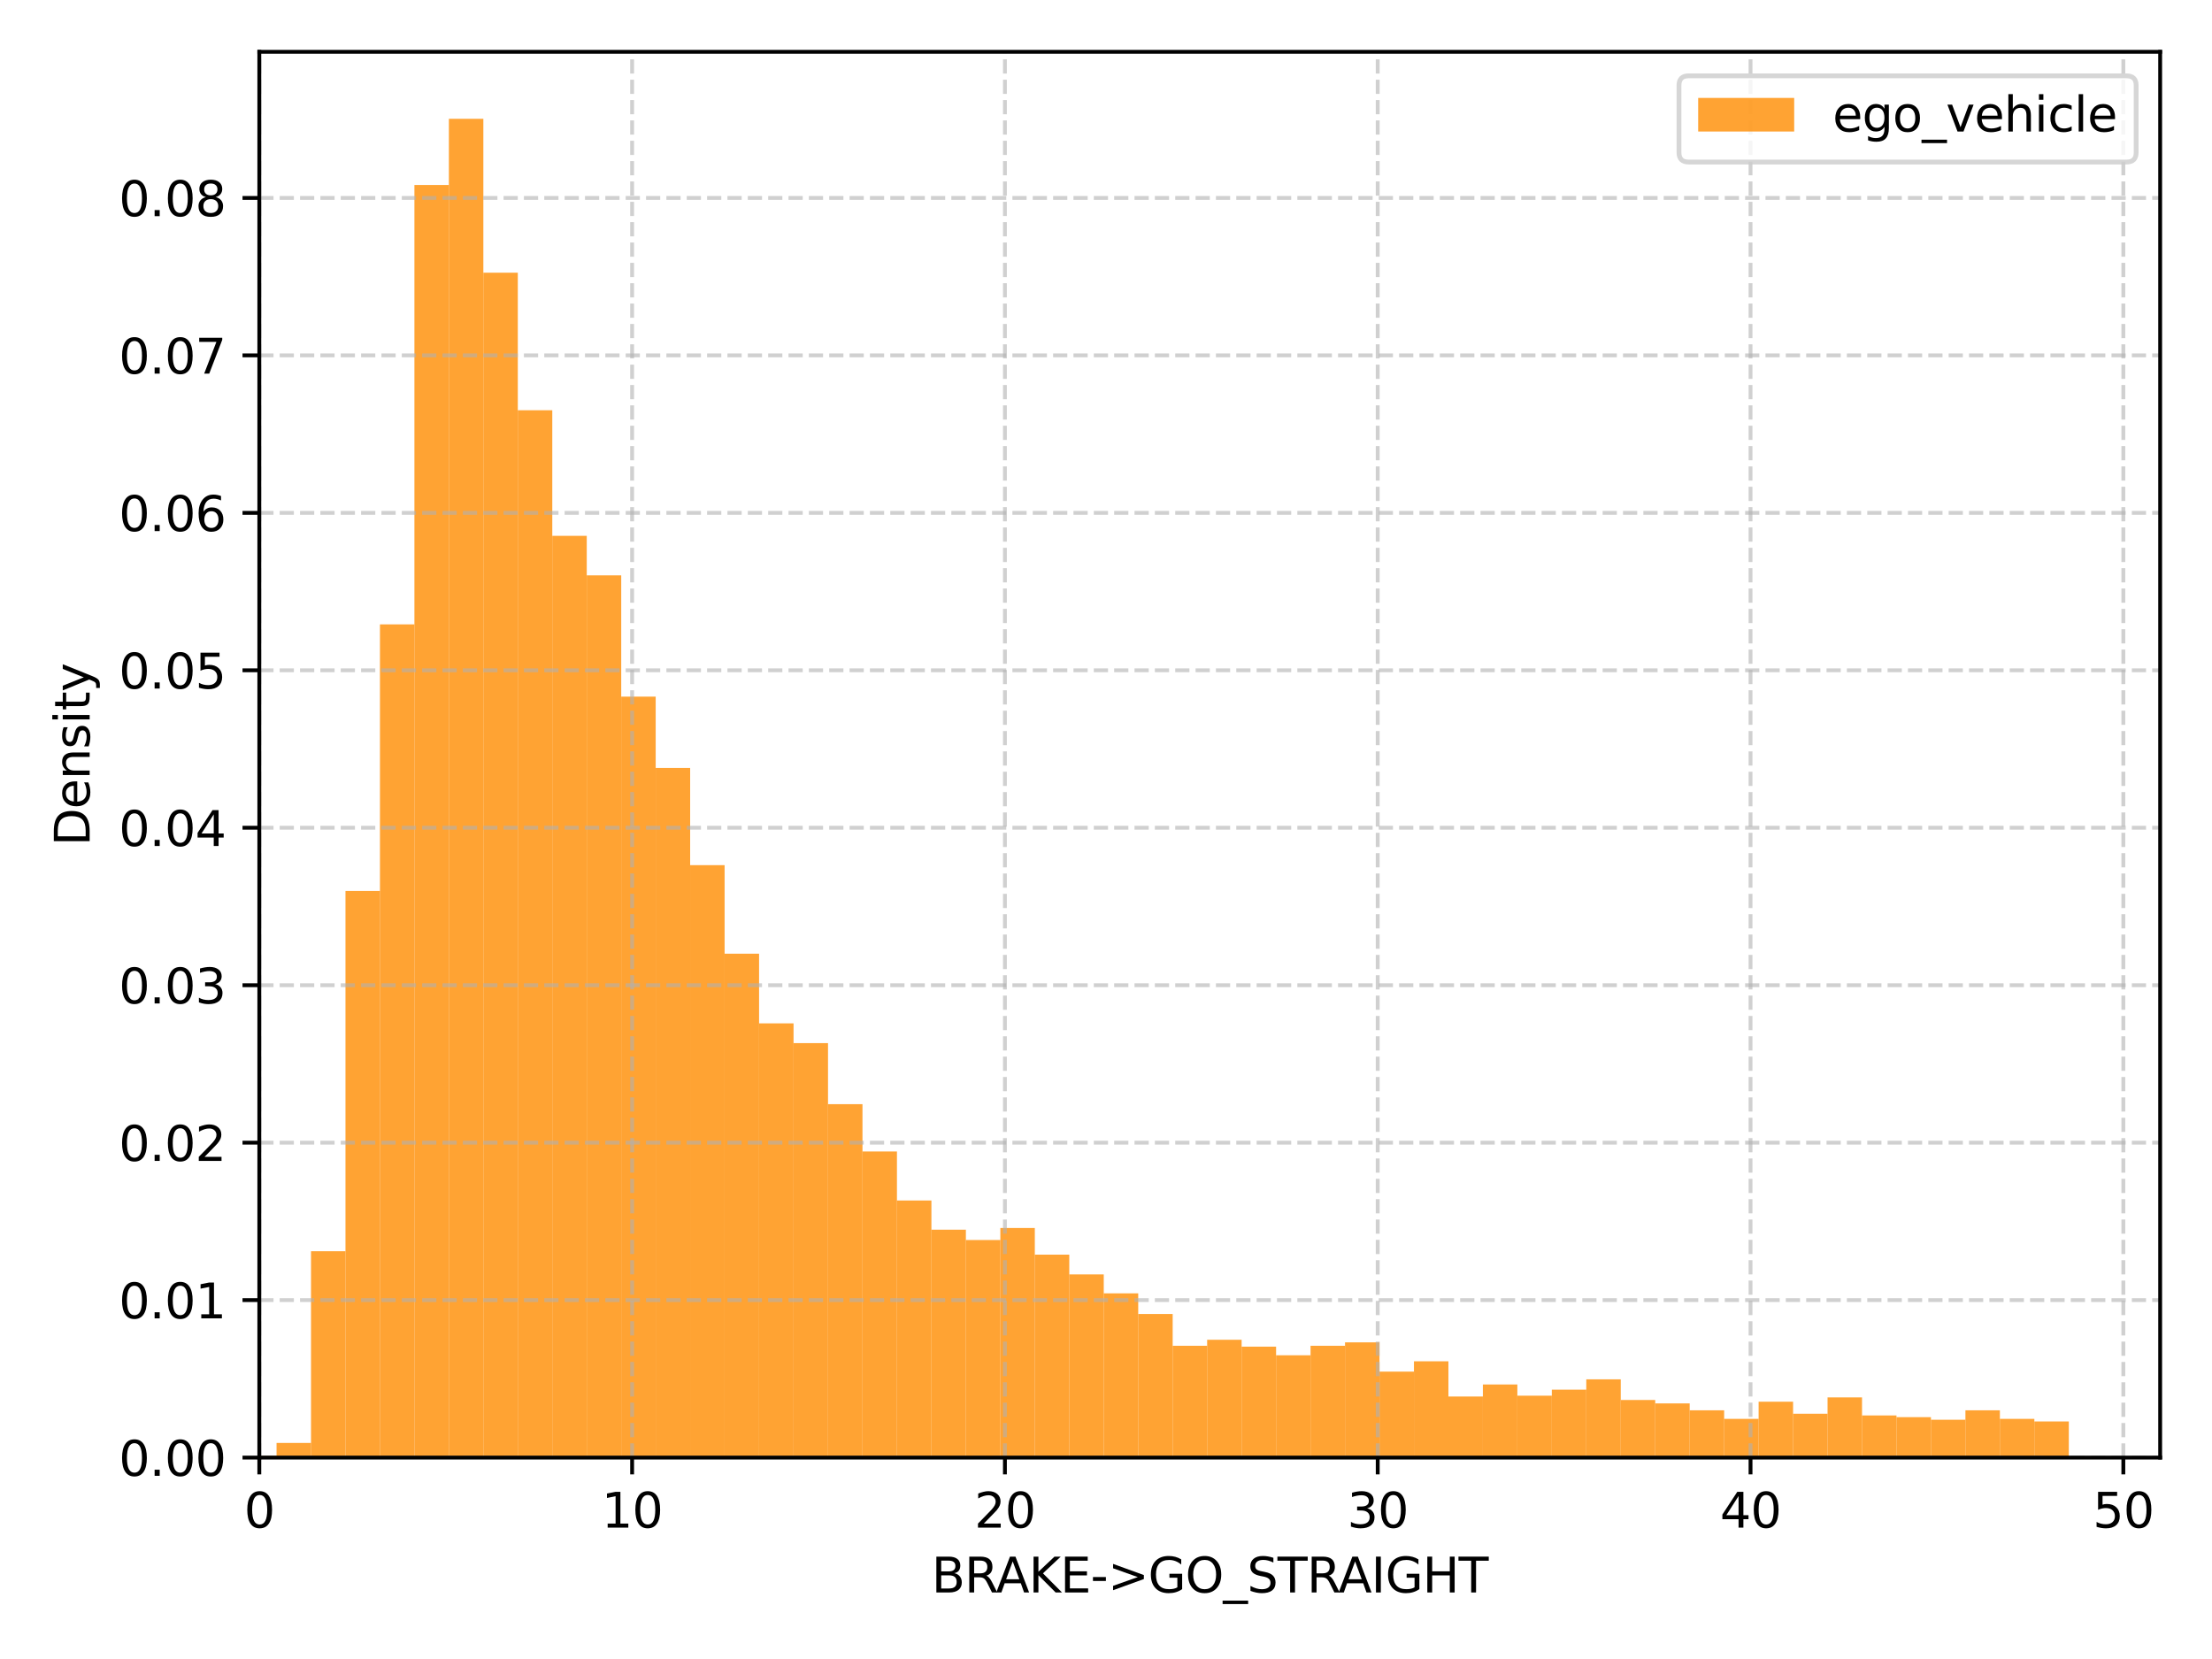 <?xml version="1.0" encoding="utf-8" standalone="no"?>
<!DOCTYPE svg PUBLIC "-//W3C//DTD SVG 1.1//EN"
  "http://www.w3.org/Graphics/SVG/1.1/DTD/svg11.dtd">
<svg xmlns:xlink="http://www.w3.org/1999/xlink" width="460.8pt" height="345.6pt" viewBox="0 0 460.8 345.6" xmlns="http://www.w3.org/2000/svg" version="1.1">
 <defs>
  <style type="text/css">*{stroke-linejoin: round; stroke-linecap: butt}</style>
 </defs>
 <g id="figure_1">
  <g id="patch_1">
   <path d="M 0 345.6 
L 460.8 345.6 
L 460.8 0 
L 0 0 
z
" style="fill: #ffffff"/>
  </g>
  <g id="axes_1">
   <g id="patch_2">
    <path d="M 54.02 303.64 
L 450 303.64 
L 450 10.8 
L 54.02 10.8 
z
" style="fill: #ffffff"/>
   </g>
   <g id="patch_3">
    <path d="M 50.43 303.64 
L 57.61 303.64 
L 57.61 303.282 
L 50.43 303.282 
z
" clip-path="url(#p8c323bc62d)" style="fill: #ff8c00; opacity: 0.8"/>
   </g>
   <g id="patch_4">
    <path d="M 57.61 303.64 
L 64.79 303.64 
L 64.79 300.595 
L 57.61 300.595 
z
" clip-path="url(#p8c323bc62d)" style="fill: #ff8c00; opacity: 0.8"/>
   </g>
   <g id="patch_5">
    <path d="M 64.79 303.64 
L 71.97 303.64 
L 71.97 260.65 
L 64.79 260.65 
z
" clip-path="url(#p8c323bc62d)" style="fill: #ff8c00; opacity: 0.8"/>
   </g>
   <g id="patch_6">
    <path d="M 71.97 303.64 
L 79.15 303.64 
L 79.15 185.598 
L 71.97 185.598 
z
" clip-path="url(#p8c323bc62d)" style="fill: #ff8c00; opacity: 0.8"/>
   </g>
   <g id="patch_7">
    <path d="M 79.15 303.64 
L 86.33 303.64 
L 86.33 130.069 
L 79.15 130.069 
z
" clip-path="url(#p8c323bc62d)" style="fill: #ff8c00; opacity: 0.8"/>
   </g>
   <g id="patch_8">
    <path d="M 86.33 303.64 
L 93.51 303.64 
L 93.51 38.537 
L 86.33 38.537 
z
" clip-path="url(#p8c323bc62d)" style="fill: #ff8c00; opacity: 0.8"/>
   </g>
   <g id="patch_9">
    <path d="M 93.51 303.64 
L 100.69 303.64 
L 100.69 24.745 
L 93.51 24.745 
z
" clip-path="url(#p8c323bc62d)" style="fill: #ff8c00; opacity: 0.8"/>
   </g>
   <g id="patch_10">
    <path d="M 100.69 303.64 
L 107.87 303.64 
L 107.87 56.808 
L 100.69 56.808 
z
" clip-path="url(#p8c323bc62d)" style="fill: #ff8c00; opacity: 0.8"/>
   </g>
   <g id="patch_11">
    <path d="M 107.87 303.64 
L 115.05 303.64 
L 115.05 85.468 
L 107.87 85.468 
z
" clip-path="url(#p8c323bc62d)" style="fill: #ff8c00; opacity: 0.8"/>
   </g>
   <g id="patch_12">
    <path d="M 115.05 303.64 
L 122.231 303.64 
L 122.231 111.62 
L 115.05 111.62 
z
" clip-path="url(#p8c323bc62d)" style="fill: #ff8c00; opacity: 0.8"/>
   </g>
   <g id="patch_13">
    <path d="M 122.231 303.64 
L 129.411 303.64 
L 129.411 119.859 
L 122.231 119.859 
z
" clip-path="url(#p8c323bc62d)" style="fill: #ff8c00; opacity: 0.8"/>
   </g>
   <g id="patch_14">
    <path d="M 129.411 303.64 
L 136.591 303.64 
L 136.591 145.116 
L 129.411 145.116 
z
" clip-path="url(#p8c323bc62d)" style="fill: #ff8c00; opacity: 0.8"/>
   </g>
   <g id="patch_15">
    <path d="M 136.591 303.64 
L 143.771 303.64 
L 143.771 159.983 
L 136.591 159.983 
z
" clip-path="url(#p8c323bc62d)" style="fill: #ff8c00; opacity: 0.8"/>
   </g>
   <g id="patch_16">
    <path d="M 143.771 303.64 
L 150.951 303.64 
L 150.951 180.224 
L 143.771 180.224 
z
" clip-path="url(#p8c323bc62d)" style="fill: #ff8c00; opacity: 0.8"/>
   </g>
   <g id="patch_17">
    <path d="M 150.951 303.64 
L 158.131 303.64 
L 158.131 198.674 
L 150.951 198.674 
z
" clip-path="url(#p8c323bc62d)" style="fill: #ff8c00; opacity: 0.8"/>
   </g>
   <g id="patch_18">
    <path d="M 158.131 303.64 
L 165.311 303.64 
L 165.311 213.183 
L 158.131 213.183 
z
" clip-path="url(#p8c323bc62d)" style="fill: #ff8c00; opacity: 0.8"/>
   </g>
   <g id="patch_19">
    <path d="M 165.311 303.64 
L 172.491 303.64 
L 172.491 217.302 
L 165.311 217.302 
z
" clip-path="url(#p8c323bc62d)" style="fill: #ff8c00; opacity: 0.8"/>
   </g>
   <g id="patch_20">
    <path d="M 172.491 303.64 
L 179.671 303.64 
L 179.671 230.02 
L 172.491 230.02 
z
" clip-path="url(#p8c323bc62d)" style="fill: #ff8c00; opacity: 0.8"/>
   </g>
   <g id="patch_21">
    <path d="M 179.671 303.64 
L 186.851 303.64 
L 186.851 239.872 
L 179.671 239.872 
z
" clip-path="url(#p8c323bc62d)" style="fill: #ff8c00; opacity: 0.8"/>
   </g>
   <g id="patch_22">
    <path d="M 186.851 303.64 
L 194.031 303.64 
L 194.031 250.082 
L 186.851 250.082 
z
" clip-path="url(#p8c323bc62d)" style="fill: #ff8c00; opacity: 0.8"/>
   </g>
   <g id="patch_23">
    <path d="M 194.031 303.64 
L 201.211 303.64 
L 201.211 256.172 
L 194.031 256.172 
z
" clip-path="url(#p8c323bc62d)" style="fill: #ff8c00; opacity: 0.8"/>
   </g>
   <g id="patch_24">
    <path d="M 201.211 303.64 
L 208.391 303.64 
L 208.391 258.322 
L 201.211 258.322 
z
" clip-path="url(#p8c323bc62d)" style="fill: #ff8c00; opacity: 0.8"/>
   </g>
   <g id="patch_25">
    <path d="M 208.391 303.64 
L 215.571 303.64 
L 215.571 255.814 
L 208.391 255.814 
z
" clip-path="url(#p8c323bc62d)" style="fill: #ff8c00; opacity: 0.8"/>
   </g>
   <g id="patch_26">
    <path d="M 215.571 303.64 
L 222.751 303.64 
L 222.751 261.367 
L 215.571 261.367 
z
" clip-path="url(#p8c323bc62d)" style="fill: #ff8c00; opacity: 0.8"/>
   </g>
   <g id="patch_27">
    <path d="M 222.751 303.64 
L 229.931 303.64 
L 229.931 265.487 
L 222.751 265.487 
z
" clip-path="url(#p8c323bc62d)" style="fill: #ff8c00; opacity: 0.8"/>
   </g>
   <g id="patch_28">
    <path d="M 229.931 303.64 
L 237.111 303.64 
L 237.111 269.427 
L 229.931 269.427 
z
" clip-path="url(#p8c323bc62d)" style="fill: #ff8c00; opacity: 0.8"/>
   </g>
   <g id="patch_29">
    <path d="M 237.111 303.64 
L 244.291 303.64 
L 244.291 273.726 
L 237.111 273.726 
z
" clip-path="url(#p8c323bc62d)" style="fill: #ff8c00; opacity: 0.8"/>
   </g>
   <g id="patch_30">
    <path d="M 244.291 303.64 
L 251.471 303.64 
L 251.471 280.354 
L 244.291 280.354 
z
" clip-path="url(#p8c323bc62d)" style="fill: #ff8c00; opacity: 0.8"/>
   </g>
   <g id="patch_31">
    <path d="M 251.471 303.64 
L 258.652 303.64 
L 258.652 279.1 
L 251.471 279.1 
z
" clip-path="url(#p8c323bc62d)" style="fill: #ff8c00; opacity: 0.8"/>
   </g>
   <g id="patch_32">
    <path d="M 258.652 303.64 
L 265.832 303.64 
L 265.832 280.533 
L 258.652 280.533 
z
" clip-path="url(#p8c323bc62d)" style="fill: #ff8c00; opacity: 0.8"/>
   </g>
   <g id="patch_33">
    <path d="M 265.832 303.64 
L 273.012 303.64 
L 273.012 282.324 
L 265.832 282.324 
z
" clip-path="url(#p8c323bc62d)" style="fill: #ff8c00; opacity: 0.8"/>
   </g>
   <g id="patch_34">
    <path d="M 273.012 303.64 
L 280.192 303.64 
L 280.192 280.354 
L 273.012 280.354 
z
" clip-path="url(#p8c323bc62d)" style="fill: #ff8c00; opacity: 0.8"/>
   </g>
   <g id="patch_35">
    <path d="M 280.192 303.64 
L 287.372 303.64 
L 287.372 279.637 
L 280.192 279.637 
z
" clip-path="url(#p8c323bc62d)" style="fill: #ff8c00; opacity: 0.8"/>
   </g>
   <g id="patch_36">
    <path d="M 287.372 303.64 
L 294.552 303.64 
L 294.552 285.728 
L 287.372 285.728 
z
" clip-path="url(#p8c323bc62d)" style="fill: #ff8c00; opacity: 0.8"/>
   </g>
   <g id="patch_37">
    <path d="M 294.552 303.64 
L 301.732 303.64 
L 301.732 283.578 
L 294.552 283.578 
z
" clip-path="url(#p8c323bc62d)" style="fill: #ff8c00; opacity: 0.8"/>
   </g>
   <g id="patch_38">
    <path d="M 301.732 303.64 
L 308.912 303.64 
L 308.912 290.922 
L 301.732 290.922 
z
" clip-path="url(#p8c323bc62d)" style="fill: #ff8c00; opacity: 0.8"/>
   </g>
   <g id="patch_39">
    <path d="M 308.912 303.64 
L 316.092 303.64 
L 316.092 288.415 
L 308.912 288.415 
z
" clip-path="url(#p8c323bc62d)" style="fill: #ff8c00; opacity: 0.8"/>
   </g>
   <g id="patch_40">
    <path d="M 316.092 303.64 
L 323.272 303.64 
L 323.272 290.743 
L 316.092 290.743 
z
" clip-path="url(#p8c323bc62d)" style="fill: #ff8c00; opacity: 0.8"/>
   </g>
   <g id="patch_41">
    <path d="M 323.272 303.64 
L 330.452 303.64 
L 330.452 289.489 
L 323.272 289.489 
z
" clip-path="url(#p8c323bc62d)" style="fill: #ff8c00; opacity: 0.8"/>
   </g>
   <g id="patch_42">
    <path d="M 330.452 303.64 
L 337.632 303.64 
L 337.632 287.34 
L 330.452 287.34 
z
" clip-path="url(#p8c323bc62d)" style="fill: #ff8c00; opacity: 0.8"/>
   </g>
   <g id="patch_43">
    <path d="M 337.632 303.64 
L 344.812 303.64 
L 344.812 291.639 
L 337.632 291.639 
z
" clip-path="url(#p8c323bc62d)" style="fill: #ff8c00; opacity: 0.8"/>
   </g>
   <g id="patch_44">
    <path d="M 344.812 303.64 
L 351.992 303.64 
L 351.992 292.355 
L 344.812 292.355 
z
" clip-path="url(#p8c323bc62d)" style="fill: #ff8c00; opacity: 0.8"/>
   </g>
   <g id="patch_45">
    <path d="M 351.992 303.64 
L 359.172 303.64 
L 359.172 293.788 
L 351.992 293.788 
z
" clip-path="url(#p8c323bc62d)" style="fill: #ff8c00; opacity: 0.8"/>
   </g>
   <g id="patch_46">
    <path d="M 359.172 303.64 
L 366.352 303.64 
L 366.352 295.579 
L 359.172 295.579 
z
" clip-path="url(#p8c323bc62d)" style="fill: #ff8c00; opacity: 0.8"/>
   </g>
   <g id="patch_47">
    <path d="M 366.352 303.64 
L 373.532 303.64 
L 373.532 291.997 
L 366.352 291.997 
z
" clip-path="url(#p8c323bc62d)" style="fill: #ff8c00; opacity: 0.8"/>
   </g>
   <g id="patch_48">
    <path d="M 373.532 303.64 
L 380.712 303.64 
L 380.712 294.505 
L 373.532 294.505 
z
" clip-path="url(#p8c323bc62d)" style="fill: #ff8c00; opacity: 0.8"/>
   </g>
   <g id="patch_49">
    <path d="M 380.712 303.64 
L 387.893 303.64 
L 387.893 291.101 
L 380.712 291.101 
z
" clip-path="url(#p8c323bc62d)" style="fill: #ff8c00; opacity: 0.8"/>
   </g>
   <g id="patch_50">
    <path d="M 387.893 303.64 
L 395.073 303.64 
L 395.073 294.863 
L 387.893 294.863 
z
" clip-path="url(#p8c323bc62d)" style="fill: #ff8c00; opacity: 0.8"/>
   </g>
   <g id="patch_51">
    <path d="M 395.073 303.64 
L 402.253 303.64 
L 402.253 295.221 
L 395.073 295.221 
z
" clip-path="url(#p8c323bc62d)" style="fill: #ff8c00; opacity: 0.8"/>
   </g>
   <g id="patch_52">
    <path d="M 402.253 303.64 
L 409.433 303.64 
L 409.433 295.759 
L 402.253 295.759 
z
" clip-path="url(#p8c323bc62d)" style="fill: #ff8c00; opacity: 0.8"/>
   </g>
   <g id="patch_53">
    <path d="M 409.433 303.64 
L 416.613 303.64 
L 416.613 293.788 
L 409.433 293.788 
z
" clip-path="url(#p8c323bc62d)" style="fill: #ff8c00; opacity: 0.8"/>
   </g>
   <g id="patch_54">
    <path d="M 416.613 303.64 
L 423.793 303.64 
L 423.793 295.579 
L 416.613 295.579 
z
" clip-path="url(#p8c323bc62d)" style="fill: #ff8c00; opacity: 0.8"/>
   </g>
   <g id="patch_55">
    <path d="M 423.793 303.64 
L 430.973 303.64 
L 430.973 296.117 
L 423.793 296.117 
z
" clip-path="url(#p8c323bc62d)" style="fill: #ff8c00; opacity: 0.8"/>
   </g>
   <g id="matplotlib.axis_1">
    <g id="xtick_1">
     <g id="line2d_1">
      <path d="M 54.02 303.64 
L 54.02 10.8 
" clip-path="url(#p8c323bc62d)" style="fill: none; stroke-dasharray: 2.96,1.28; stroke-dashoffset: 0; stroke: #b0b0b0; stroke-opacity: 0.6; stroke-width: 0.8"/>
     </g>
     <g id="line2d_2">
      <defs>
       <path id="m77c067eadb" d="M 0 0 
L 0 3.5 
" style="stroke: #000000; stroke-width: 0.8"/>
      </defs>
      <g>
       <use xlink:href="#m77c067eadb" x="54.02" y="303.64" style="stroke: #000000; stroke-width: 0.8"/>
      </g>
     </g>
     <g id="text_1">
      <!-- 0 -->
      <g transform="translate(50.839 318.238) scale(0.1 -0.1)">
       <defs>
        <path id="DejaVuSans-30" d="M 2034 4250 
Q 1547 4250 1301 3770 
Q 1056 3291 1056 2328 
Q 1056 1369 1301 889 
Q 1547 409 2034 409 
Q 2525 409 2770 889 
Q 3016 1369 3016 2328 
Q 3016 3291 2770 3770 
Q 2525 4250 2034 4250 
z
M 2034 4750 
Q 2819 4750 3233 4129 
Q 3647 3509 3647 2328 
Q 3647 1150 3233 529 
Q 2819 -91 2034 -91 
Q 1250 -91 836 529 
Q 422 1150 422 2328 
Q 422 3509 836 4129 
Q 1250 4750 2034 4750 
z
" transform="scale(0.016)"/>
       </defs>
       <use xlink:href="#DejaVuSans-30"/>
      </g>
     </g>
    </g>
    <g id="xtick_2">
     <g id="line2d_3">
      <path d="M 131.682 303.64 
L 131.682 10.8 
" clip-path="url(#p8c323bc62d)" style="fill: none; stroke-dasharray: 2.96,1.28; stroke-dashoffset: 0; stroke: #b0b0b0; stroke-opacity: 0.6; stroke-width: 0.8"/>
     </g>
     <g id="line2d_4">
      <g>
       <use xlink:href="#m77c067eadb" x="131.682" y="303.64" style="stroke: #000000; stroke-width: 0.8"/>
      </g>
     </g>
     <g id="text_2">
      <!-- 10 -->
      <g transform="translate(125.319 318.238) scale(0.1 -0.1)">
       <defs>
        <path id="DejaVuSans-31" d="M 794 531 
L 1825 531 
L 1825 4091 
L 703 3866 
L 703 4441 
L 1819 4666 
L 2450 4666 
L 2450 531 
L 3481 531 
L 3481 0 
L 794 0 
L 794 531 
z
" transform="scale(0.016)"/>
       </defs>
       <use xlink:href="#DejaVuSans-31"/>
       <use xlink:href="#DejaVuSans-30" x="63.623"/>
      </g>
     </g>
    </g>
    <g id="xtick_3">
     <g id="line2d_5">
      <path d="M 209.344 303.64 
L 209.344 10.8 
" clip-path="url(#p8c323bc62d)" style="fill: none; stroke-dasharray: 2.96,1.28; stroke-dashoffset: 0; stroke: #b0b0b0; stroke-opacity: 0.6; stroke-width: 0.8"/>
     </g>
     <g id="line2d_6">
      <g>
       <use xlink:href="#m77c067eadb" x="209.344" y="303.64" style="stroke: #000000; stroke-width: 0.8"/>
      </g>
     </g>
     <g id="text_3">
      <!-- 20 -->
      <g transform="translate(202.981 318.238) scale(0.1 -0.1)">
       <defs>
        <path id="DejaVuSans-32" d="M 1228 531 
L 3431 531 
L 3431 0 
L 469 0 
L 469 531 
Q 828 903 1448 1529 
Q 2069 2156 2228 2338 
Q 2531 2678 2651 2914 
Q 2772 3150 2772 3378 
Q 2772 3750 2511 3984 
Q 2250 4219 1831 4219 
Q 1534 4219 1204 4116 
Q 875 4013 500 3803 
L 500 4441 
Q 881 4594 1212 4672 
Q 1544 4750 1819 4750 
Q 2544 4750 2975 4387 
Q 3406 4025 3406 3419 
Q 3406 3131 3298 2873 
Q 3191 2616 2906 2266 
Q 2828 2175 2409 1742 
Q 1991 1309 1228 531 
z
" transform="scale(0.016)"/>
       </defs>
       <use xlink:href="#DejaVuSans-32"/>
       <use xlink:href="#DejaVuSans-30" x="63.623"/>
      </g>
     </g>
    </g>
    <g id="xtick_4">
     <g id="line2d_7">
      <path d="M 287.005 303.64 
L 287.005 10.8 
" clip-path="url(#p8c323bc62d)" style="fill: none; stroke-dasharray: 2.96,1.28; stroke-dashoffset: 0; stroke: #b0b0b0; stroke-opacity: 0.6; stroke-width: 0.8"/>
     </g>
     <g id="line2d_8">
      <g>
       <use xlink:href="#m77c067eadb" x="287.005" y="303.64" style="stroke: #000000; stroke-width: 0.8"/>
      </g>
     </g>
     <g id="text_4">
      <!-- 30 -->
      <g transform="translate(280.643 318.238) scale(0.1 -0.1)">
       <defs>
        <path id="DejaVuSans-33" d="M 2597 2516 
Q 3050 2419 3304 2112 
Q 3559 1806 3559 1356 
Q 3559 666 3084 287 
Q 2609 -91 1734 -91 
Q 1441 -91 1130 -33 
Q 819 25 488 141 
L 488 750 
Q 750 597 1062 519 
Q 1375 441 1716 441 
Q 2309 441 2620 675 
Q 2931 909 2931 1356 
Q 2931 1769 2642 2001 
Q 2353 2234 1838 2234 
L 1294 2234 
L 1294 2753 
L 1863 2753 
Q 2328 2753 2575 2939 
Q 2822 3125 2822 3475 
Q 2822 3834 2567 4026 
Q 2313 4219 1838 4219 
Q 1578 4219 1281 4162 
Q 984 4106 628 3988 
L 628 4550 
Q 988 4650 1302 4700 
Q 1616 4750 1894 4750 
Q 2613 4750 3031 4423 
Q 3450 4097 3450 3541 
Q 3450 3153 3228 2886 
Q 3006 2619 2597 2516 
z
" transform="scale(0.016)"/>
       </defs>
       <use xlink:href="#DejaVuSans-33"/>
       <use xlink:href="#DejaVuSans-30" x="63.623"/>
      </g>
     </g>
    </g>
    <g id="xtick_5">
     <g id="line2d_9">
      <path d="M 364.667 303.64 
L 364.667 10.8 
" clip-path="url(#p8c323bc62d)" style="fill: none; stroke-dasharray: 2.96,1.28; stroke-dashoffset: 0; stroke: #b0b0b0; stroke-opacity: 0.6; stroke-width: 0.8"/>
     </g>
     <g id="line2d_10">
      <g>
       <use xlink:href="#m77c067eadb" x="364.667" y="303.64" style="stroke: #000000; stroke-width: 0.8"/>
      </g>
     </g>
     <g id="text_5">
      <!-- 40 -->
      <g transform="translate(358.305 318.238) scale(0.1 -0.1)">
       <defs>
        <path id="DejaVuSans-34" d="M 2419 4116 
L 825 1625 
L 2419 1625 
L 2419 4116 
z
M 2253 4666 
L 3047 4666 
L 3047 1625 
L 3713 1625 
L 3713 1100 
L 3047 1100 
L 3047 0 
L 2419 0 
L 2419 1100 
L 313 1100 
L 313 1709 
L 2253 4666 
z
" transform="scale(0.016)"/>
       </defs>
       <use xlink:href="#DejaVuSans-34"/>
       <use xlink:href="#DejaVuSans-30" x="63.623"/>
      </g>
     </g>
    </g>
    <g id="xtick_6">
     <g id="line2d_11">
      <path d="M 442.329 303.64 
L 442.329 10.8 
" clip-path="url(#p8c323bc62d)" style="fill: none; stroke-dasharray: 2.96,1.28; stroke-dashoffset: 0; stroke: #b0b0b0; stroke-opacity: 0.6; stroke-width: 0.8"/>
     </g>
     <g id="line2d_12">
      <g>
       <use xlink:href="#m77c067eadb" x="442.329" y="303.64" style="stroke: #000000; stroke-width: 0.8"/>
      </g>
     </g>
     <g id="text_6">
      <!-- 50 -->
      <g transform="translate(435.967 318.238) scale(0.1 -0.1)">
       <defs>
        <path id="DejaVuSans-35" d="M 691 4666 
L 3169 4666 
L 3169 4134 
L 1269 4134 
L 1269 2991 
Q 1406 3038 1543 3061 
Q 1681 3084 1819 3084 
Q 2600 3084 3056 2656 
Q 3513 2228 3513 1497 
Q 3513 744 3044 326 
Q 2575 -91 1722 -91 
Q 1428 -91 1123 -41 
Q 819 9 494 109 
L 494 744 
Q 775 591 1075 516 
Q 1375 441 1709 441 
Q 2250 441 2565 725 
Q 2881 1009 2881 1497 
Q 2881 1984 2565 2268 
Q 2250 2553 1709 2553 
Q 1456 2553 1204 2497 
Q 953 2441 691 2322 
L 691 4666 
z
" transform="scale(0.016)"/>
       </defs>
       <use xlink:href="#DejaVuSans-35"/>
       <use xlink:href="#DejaVuSans-30" x="63.623"/>
      </g>
     </g>
    </g>
    <g id="text_7">
     <!-- BRAKE-&gt;GO_STRAIGHT -->
     <g transform="translate(194.057 331.74) scale(0.1 -0.1)">
      <defs>
       <path id="DejaVuSans-42" d="M 1259 2228 
L 1259 519 
L 2272 519 
Q 2781 519 3026 730 
Q 3272 941 3272 1375 
Q 3272 1813 3026 2020 
Q 2781 2228 2272 2228 
L 1259 2228 
z
M 1259 4147 
L 1259 2741 
L 2194 2741 
Q 2656 2741 2882 2914 
Q 3109 3088 3109 3444 
Q 3109 3797 2882 3972 
Q 2656 4147 2194 4147 
L 1259 4147 
z
M 628 4666 
L 2241 4666 
Q 2963 4666 3353 4366 
Q 3744 4066 3744 3513 
Q 3744 3084 3544 2831 
Q 3344 2578 2956 2516 
Q 3422 2416 3680 2098 
Q 3938 1781 3938 1306 
Q 3938 681 3513 340 
Q 3088 0 2303 0 
L 628 0 
L 628 4666 
z
" transform="scale(0.016)"/>
       <path id="DejaVuSans-52" d="M 2841 2188 
Q 3044 2119 3236 1894 
Q 3428 1669 3622 1275 
L 4263 0 
L 3584 0 
L 2988 1197 
Q 2756 1666 2539 1819 
Q 2322 1972 1947 1972 
L 1259 1972 
L 1259 0 
L 628 0 
L 628 4666 
L 2053 4666 
Q 2853 4666 3247 4331 
Q 3641 3997 3641 3322 
Q 3641 2881 3436 2590 
Q 3231 2300 2841 2188 
z
M 1259 4147 
L 1259 2491 
L 2053 2491 
Q 2509 2491 2742 2702 
Q 2975 2913 2975 3322 
Q 2975 3731 2742 3939 
Q 2509 4147 2053 4147 
L 1259 4147 
z
" transform="scale(0.016)"/>
       <path id="DejaVuSans-41" d="M 2188 4044 
L 1331 1722 
L 3047 1722 
L 2188 4044 
z
M 1831 4666 
L 2547 4666 
L 4325 0 
L 3669 0 
L 3244 1197 
L 1141 1197 
L 716 0 
L 50 0 
L 1831 4666 
z
" transform="scale(0.016)"/>
       <path id="DejaVuSans-4b" d="M 628 4666 
L 1259 4666 
L 1259 2694 
L 3353 4666 
L 4166 4666 
L 1850 2491 
L 4331 0 
L 3500 0 
L 1259 2247 
L 1259 0 
L 628 0 
L 628 4666 
z
" transform="scale(0.016)"/>
       <path id="DejaVuSans-45" d="M 628 4666 
L 3578 4666 
L 3578 4134 
L 1259 4134 
L 1259 2753 
L 3481 2753 
L 3481 2222 
L 1259 2222 
L 1259 531 
L 3634 531 
L 3634 0 
L 628 0 
L 628 4666 
z
" transform="scale(0.016)"/>
       <path id="DejaVuSans-2d" d="M 313 2009 
L 1997 2009 
L 1997 1497 
L 313 1497 
L 313 2009 
z
" transform="scale(0.016)"/>
       <path id="DejaVuSans-3e" d="M 678 3150 
L 678 3719 
L 4684 2266 
L 4684 1747 
L 678 294 
L 678 863 
L 3897 2003 
L 678 3150 
z
" transform="scale(0.016)"/>
       <path id="DejaVuSans-47" d="M 3809 666 
L 3809 1919 
L 2778 1919 
L 2778 2438 
L 4434 2438 
L 4434 434 
Q 4069 175 3628 42 
Q 3188 -91 2688 -91 
Q 1594 -91 976 548 
Q 359 1188 359 2328 
Q 359 3472 976 4111 
Q 1594 4750 2688 4750 
Q 3144 4750 3555 4637 
Q 3966 4525 4313 4306 
L 4313 3634 
Q 3963 3931 3569 4081 
Q 3175 4231 2741 4231 
Q 1884 4231 1454 3753 
Q 1025 3275 1025 2328 
Q 1025 1384 1454 906 
Q 1884 428 2741 428 
Q 3075 428 3337 486 
Q 3600 544 3809 666 
z
" transform="scale(0.016)"/>
       <path id="DejaVuSans-4f" d="M 2522 4238 
Q 1834 4238 1429 3725 
Q 1025 3213 1025 2328 
Q 1025 1447 1429 934 
Q 1834 422 2522 422 
Q 3209 422 3611 934 
Q 4013 1447 4013 2328 
Q 4013 3213 3611 3725 
Q 3209 4238 2522 4238 
z
M 2522 4750 
Q 3503 4750 4090 4092 
Q 4678 3434 4678 2328 
Q 4678 1225 4090 567 
Q 3503 -91 2522 -91 
Q 1538 -91 948 565 
Q 359 1222 359 2328 
Q 359 3434 948 4092 
Q 1538 4750 2522 4750 
z
" transform="scale(0.016)"/>
       <path id="DejaVuSans-5f" d="M 3263 -1063 
L 3263 -1509 
L -63 -1509 
L -63 -1063 
L 3263 -1063 
z
" transform="scale(0.016)"/>
       <path id="DejaVuSans-53" d="M 3425 4513 
L 3425 3897 
Q 3066 4069 2747 4153 
Q 2428 4238 2131 4238 
Q 1616 4238 1336 4038 
Q 1056 3838 1056 3469 
Q 1056 3159 1242 3001 
Q 1428 2844 1947 2747 
L 2328 2669 
Q 3034 2534 3370 2195 
Q 3706 1856 3706 1288 
Q 3706 609 3251 259 
Q 2797 -91 1919 -91 
Q 1588 -91 1214 -16 
Q 841 59 441 206 
L 441 856 
Q 825 641 1194 531 
Q 1563 422 1919 422 
Q 2459 422 2753 634 
Q 3047 847 3047 1241 
Q 3047 1584 2836 1778 
Q 2625 1972 2144 2069 
L 1759 2144 
Q 1053 2284 737 2584 
Q 422 2884 422 3419 
Q 422 4038 858 4394 
Q 1294 4750 2059 4750 
Q 2388 4750 2728 4690 
Q 3069 4631 3425 4513 
z
" transform="scale(0.016)"/>
       <path id="DejaVuSans-54" d="M -19 4666 
L 3928 4666 
L 3928 4134 
L 2272 4134 
L 2272 0 
L 1638 0 
L 1638 4134 
L -19 4134 
L -19 4666 
z
" transform="scale(0.016)"/>
       <path id="DejaVuSans-49" d="M 628 4666 
L 1259 4666 
L 1259 0 
L 628 0 
L 628 4666 
z
" transform="scale(0.016)"/>
       <path id="DejaVuSans-48" d="M 628 4666 
L 1259 4666 
L 1259 2753 
L 3553 2753 
L 3553 4666 
L 4184 4666 
L 4184 0 
L 3553 0 
L 3553 2222 
L 1259 2222 
L 1259 0 
L 628 0 
L 628 4666 
z
" transform="scale(0.016)"/>
      </defs>
      <use xlink:href="#DejaVuSans-42"/>
      <use xlink:href="#DejaVuSans-52" x="68.604"/>
      <use xlink:href="#DejaVuSans-41" x="134.086"/>
      <use xlink:href="#DejaVuSans-4b" x="202.494"/>
      <use xlink:href="#DejaVuSans-45" x="268.07"/>
      <use xlink:href="#DejaVuSans-2d" x="331.254"/>
      <use xlink:href="#DejaVuSans-3e" x="367.338"/>
      <use xlink:href="#DejaVuSans-47" x="451.127"/>
      <use xlink:href="#DejaVuSans-4f" x="528.617"/>
      <use xlink:href="#DejaVuSans-5f" x="607.328"/>
      <use xlink:href="#DejaVuSans-53" x="657.328"/>
      <use xlink:href="#DejaVuSans-54" x="720.805"/>
      <use xlink:href="#DejaVuSans-52" x="781.889"/>
      <use xlink:href="#DejaVuSans-41" x="847.371"/>
      <use xlink:href="#DejaVuSans-49" x="915.779"/>
      <use xlink:href="#DejaVuSans-47" x="945.271"/>
      <use xlink:href="#DejaVuSans-48" x="1022.762"/>
      <use xlink:href="#DejaVuSans-54" x="1097.957"/>
     </g>
    </g>
   </g>
   <g id="matplotlib.axis_2">
    <g id="ytick_1">
     <g id="line2d_13">
      <path d="M 54.02 303.64 
L 450 303.64 
" clip-path="url(#p8c323bc62d)" style="fill: none; stroke-dasharray: 2.96,1.28; stroke-dashoffset: 0; stroke: #b0b0b0; stroke-opacity: 0.6; stroke-width: 0.8"/>
     </g>
     <g id="line2d_14">
      <defs>
       <path id="m4e1e1547b7" d="M 0 0 
L -3.5 0 
" style="stroke: #000000; stroke-width: 0.8"/>
      </defs>
      <g>
       <use xlink:href="#m4e1e1547b7" x="54.02" y="303.64" style="stroke: #000000; stroke-width: 0.8"/>
      </g>
     </g>
     <g id="text_8">
      <!-- 0.00 -->
      <g transform="translate(24.754 307.439) scale(0.1 -0.1)">
       <defs>
        <path id="DejaVuSans-2e" d="M 684 794 
L 1344 794 
L 1344 0 
L 684 0 
L 684 794 
z
" transform="scale(0.016)"/>
       </defs>
       <use xlink:href="#DejaVuSans-30"/>
       <use xlink:href="#DejaVuSans-2e" x="63.623"/>
       <use xlink:href="#DejaVuSans-30" x="95.41"/>
       <use xlink:href="#DejaVuSans-30" x="159.033"/>
      </g>
     </g>
    </g>
    <g id="ytick_2">
     <g id="line2d_15">
      <path d="M 54.02 270.839 
L 450 270.839 
" clip-path="url(#p8c323bc62d)" style="fill: none; stroke-dasharray: 2.96,1.28; stroke-dashoffset: 0; stroke: #b0b0b0; stroke-opacity: 0.6; stroke-width: 0.8"/>
     </g>
     <g id="line2d_16">
      <g>
       <use xlink:href="#m4e1e1547b7" x="54.02" y="270.839" style="stroke: #000000; stroke-width: 0.8"/>
      </g>
     </g>
     <g id="text_9">
      <!-- 0.01 -->
      <g transform="translate(24.754 274.638) scale(0.1 -0.1)">
       <use xlink:href="#DejaVuSans-30"/>
       <use xlink:href="#DejaVuSans-2e" x="63.623"/>
       <use xlink:href="#DejaVuSans-30" x="95.41"/>
       <use xlink:href="#DejaVuSans-31" x="159.033"/>
      </g>
     </g>
    </g>
    <g id="ytick_3">
     <g id="line2d_17">
      <path d="M 54.02 238.038 
L 450 238.038 
" clip-path="url(#p8c323bc62d)" style="fill: none; stroke-dasharray: 2.96,1.28; stroke-dashoffset: 0; stroke: #b0b0b0; stroke-opacity: 0.6; stroke-width: 0.8"/>
     </g>
     <g id="line2d_18">
      <g>
       <use xlink:href="#m4e1e1547b7" x="54.02" y="238.038" style="stroke: #000000; stroke-width: 0.8"/>
      </g>
     </g>
     <g id="text_10">
      <!-- 0.02 -->
      <g transform="translate(24.754 241.837) scale(0.1 -0.1)">
       <use xlink:href="#DejaVuSans-30"/>
       <use xlink:href="#DejaVuSans-2e" x="63.623"/>
       <use xlink:href="#DejaVuSans-30" x="95.41"/>
       <use xlink:href="#DejaVuSans-32" x="159.033"/>
      </g>
     </g>
    </g>
    <g id="ytick_4">
     <g id="line2d_19">
      <path d="M 54.02 205.237 
L 450 205.237 
" clip-path="url(#p8c323bc62d)" style="fill: none; stroke-dasharray: 2.96,1.28; stroke-dashoffset: 0; stroke: #b0b0b0; stroke-opacity: 0.6; stroke-width: 0.8"/>
     </g>
     <g id="line2d_20">
      <g>
       <use xlink:href="#m4e1e1547b7" x="54.02" y="205.237" style="stroke: #000000; stroke-width: 0.8"/>
      </g>
     </g>
     <g id="text_11">
      <!-- 0.03 -->
      <g transform="translate(24.754 209.036) scale(0.1 -0.1)">
       <use xlink:href="#DejaVuSans-30"/>
       <use xlink:href="#DejaVuSans-2e" x="63.623"/>
       <use xlink:href="#DejaVuSans-30" x="95.41"/>
       <use xlink:href="#DejaVuSans-33" x="159.033"/>
      </g>
     </g>
    </g>
    <g id="ytick_5">
     <g id="line2d_21">
      <path d="M 54.02 172.436 
L 450 172.436 
" clip-path="url(#p8c323bc62d)" style="fill: none; stroke-dasharray: 2.96,1.28; stroke-dashoffset: 0; stroke: #b0b0b0; stroke-opacity: 0.6; stroke-width: 0.8"/>
     </g>
     <g id="line2d_22">
      <g>
       <use xlink:href="#m4e1e1547b7" x="54.02" y="172.436" style="stroke: #000000; stroke-width: 0.8"/>
      </g>
     </g>
     <g id="text_12">
      <!-- 0.04 -->
      <g transform="translate(24.754 176.235) scale(0.1 -0.1)">
       <use xlink:href="#DejaVuSans-30"/>
       <use xlink:href="#DejaVuSans-2e" x="63.623"/>
       <use xlink:href="#DejaVuSans-30" x="95.41"/>
       <use xlink:href="#DejaVuSans-34" x="159.033"/>
      </g>
     </g>
    </g>
    <g id="ytick_6">
     <g id="line2d_23">
      <path d="M 54.02 139.635 
L 450 139.635 
" clip-path="url(#p8c323bc62d)" style="fill: none; stroke-dasharray: 2.96,1.28; stroke-dashoffset: 0; stroke: #b0b0b0; stroke-opacity: 0.6; stroke-width: 0.8"/>
     </g>
     <g id="line2d_24">
      <g>
       <use xlink:href="#m4e1e1547b7" x="54.02" y="139.635" style="stroke: #000000; stroke-width: 0.8"/>
      </g>
     </g>
     <g id="text_13">
      <!-- 0.05 -->
      <g transform="translate(24.754 143.434) scale(0.1 -0.1)">
       <use xlink:href="#DejaVuSans-30"/>
       <use xlink:href="#DejaVuSans-2e" x="63.623"/>
       <use xlink:href="#DejaVuSans-30" x="95.41"/>
       <use xlink:href="#DejaVuSans-35" x="159.033"/>
      </g>
     </g>
    </g>
    <g id="ytick_7">
     <g id="line2d_25">
      <path d="M 54.02 106.833 
L 450 106.833 
" clip-path="url(#p8c323bc62d)" style="fill: none; stroke-dasharray: 2.96,1.28; stroke-dashoffset: 0; stroke: #b0b0b0; stroke-opacity: 0.6; stroke-width: 0.8"/>
     </g>
     <g id="line2d_26">
      <g>
       <use xlink:href="#m4e1e1547b7" x="54.02" y="106.833" style="stroke: #000000; stroke-width: 0.8"/>
      </g>
     </g>
     <g id="text_14">
      <!-- 0.06 -->
      <g transform="translate(24.754 110.633) scale(0.1 -0.1)">
       <defs>
        <path id="DejaVuSans-36" d="M 2113 2584 
Q 1688 2584 1439 2293 
Q 1191 2003 1191 1497 
Q 1191 994 1439 701 
Q 1688 409 2113 409 
Q 2538 409 2786 701 
Q 3034 994 3034 1497 
Q 3034 2003 2786 2293 
Q 2538 2584 2113 2584 
z
M 3366 4563 
L 3366 3988 
Q 3128 4100 2886 4159 
Q 2644 4219 2406 4219 
Q 1781 4219 1451 3797 
Q 1122 3375 1075 2522 
Q 1259 2794 1537 2939 
Q 1816 3084 2150 3084 
Q 2853 3084 3261 2657 
Q 3669 2231 3669 1497 
Q 3669 778 3244 343 
Q 2819 -91 2113 -91 
Q 1303 -91 875 529 
Q 447 1150 447 2328 
Q 447 3434 972 4092 
Q 1497 4750 2381 4750 
Q 2619 4750 2861 4703 
Q 3103 4656 3366 4563 
z
" transform="scale(0.016)"/>
       </defs>
       <use xlink:href="#DejaVuSans-30"/>
       <use xlink:href="#DejaVuSans-2e" x="63.623"/>
       <use xlink:href="#DejaVuSans-30" x="95.41"/>
       <use xlink:href="#DejaVuSans-36" x="159.033"/>
      </g>
     </g>
    </g>
    <g id="ytick_8">
     <g id="line2d_27">
      <path d="M 54.02 74.032 
L 450 74.032 
" clip-path="url(#p8c323bc62d)" style="fill: none; stroke-dasharray: 2.96,1.28; stroke-dashoffset: 0; stroke: #b0b0b0; stroke-opacity: 0.6; stroke-width: 0.8"/>
     </g>
     <g id="line2d_28">
      <g>
       <use xlink:href="#m4e1e1547b7" x="54.02" y="74.032" style="stroke: #000000; stroke-width: 0.8"/>
      </g>
     </g>
     <g id="text_15">
      <!-- 0.07 -->
      <g transform="translate(24.754 77.832) scale(0.1 -0.1)">
       <defs>
        <path id="DejaVuSans-37" d="M 525 4666 
L 3525 4666 
L 3525 4397 
L 1831 0 
L 1172 0 
L 2766 4134 
L 525 4134 
L 525 4666 
z
" transform="scale(0.016)"/>
       </defs>
       <use xlink:href="#DejaVuSans-30"/>
       <use xlink:href="#DejaVuSans-2e" x="63.623"/>
       <use xlink:href="#DejaVuSans-30" x="95.41"/>
       <use xlink:href="#DejaVuSans-37" x="159.033"/>
      </g>
     </g>
    </g>
    <g id="ytick_9">
     <g id="line2d_29">
      <path d="M 54.02 41.231 
L 450 41.231 
" clip-path="url(#p8c323bc62d)" style="fill: none; stroke-dasharray: 2.96,1.28; stroke-dashoffset: 0; stroke: #b0b0b0; stroke-opacity: 0.6; stroke-width: 0.8"/>
     </g>
     <g id="line2d_30">
      <g>
       <use xlink:href="#m4e1e1547b7" x="54.02" y="41.231" style="stroke: #000000; stroke-width: 0.8"/>
      </g>
     </g>
     <g id="text_16">
      <!-- 0.08 -->
      <g transform="translate(24.754 45.031) scale(0.1 -0.1)">
       <defs>
        <path id="DejaVuSans-38" d="M 2034 2216 
Q 1584 2216 1326 1975 
Q 1069 1734 1069 1313 
Q 1069 891 1326 650 
Q 1584 409 2034 409 
Q 2484 409 2743 651 
Q 3003 894 3003 1313 
Q 3003 1734 2745 1975 
Q 2488 2216 2034 2216 
z
M 1403 2484 
Q 997 2584 770 2862 
Q 544 3141 544 3541 
Q 544 4100 942 4425 
Q 1341 4750 2034 4750 
Q 2731 4750 3128 4425 
Q 3525 4100 3525 3541 
Q 3525 3141 3298 2862 
Q 3072 2584 2669 2484 
Q 3125 2378 3379 2068 
Q 3634 1759 3634 1313 
Q 3634 634 3220 271 
Q 2806 -91 2034 -91 
Q 1263 -91 848 271 
Q 434 634 434 1313 
Q 434 1759 690 2068 
Q 947 2378 1403 2484 
z
M 1172 3481 
Q 1172 3119 1398 2916 
Q 1625 2713 2034 2713 
Q 2441 2713 2670 2916 
Q 2900 3119 2900 3481 
Q 2900 3844 2670 4047 
Q 2441 4250 2034 4250 
Q 1625 4250 1398 4047 
Q 1172 3844 1172 3481 
z
" transform="scale(0.016)"/>
       </defs>
       <use xlink:href="#DejaVuSans-30"/>
       <use xlink:href="#DejaVuSans-2e" x="63.623"/>
       <use xlink:href="#DejaVuSans-30" x="95.41"/>
       <use xlink:href="#DejaVuSans-38" x="159.033"/>
      </g>
     </g>
    </g>
    <g id="text_17">
     <!-- Density -->
     <g transform="translate(18.675 176.229) rotate(-90) scale(0.1 -0.1)">
      <defs>
       <path id="DejaVuSans-44" d="M 1259 4147 
L 1259 519 
L 2022 519 
Q 2988 519 3436 956 
Q 3884 1394 3884 2338 
Q 3884 3275 3436 3711 
Q 2988 4147 2022 4147 
L 1259 4147 
z
M 628 4666 
L 1925 4666 
Q 3281 4666 3915 4102 
Q 4550 3538 4550 2338 
Q 4550 1131 3912 565 
Q 3275 0 1925 0 
L 628 0 
L 628 4666 
z
" transform="scale(0.016)"/>
       <path id="DejaVuSans-65" d="M 3597 1894 
L 3597 1613 
L 953 1613 
Q 991 1019 1311 708 
Q 1631 397 2203 397 
Q 2534 397 2845 478 
Q 3156 559 3463 722 
L 3463 178 
Q 3153 47 2828 -22 
Q 2503 -91 2169 -91 
Q 1331 -91 842 396 
Q 353 884 353 1716 
Q 353 2575 817 3079 
Q 1281 3584 2069 3584 
Q 2775 3584 3186 3129 
Q 3597 2675 3597 1894 
z
M 3022 2063 
Q 3016 2534 2758 2815 
Q 2500 3097 2075 3097 
Q 1594 3097 1305 2825 
Q 1016 2553 972 2059 
L 3022 2063 
z
" transform="scale(0.016)"/>
       <path id="DejaVuSans-6e" d="M 3513 2113 
L 3513 0 
L 2938 0 
L 2938 2094 
Q 2938 2591 2744 2837 
Q 2550 3084 2163 3084 
Q 1697 3084 1428 2787 
Q 1159 2491 1159 1978 
L 1159 0 
L 581 0 
L 581 3500 
L 1159 3500 
L 1159 2956 
Q 1366 3272 1645 3428 
Q 1925 3584 2291 3584 
Q 2894 3584 3203 3211 
Q 3513 2838 3513 2113 
z
" transform="scale(0.016)"/>
       <path id="DejaVuSans-73" d="M 2834 3397 
L 2834 2853 
Q 2591 2978 2328 3040 
Q 2066 3103 1784 3103 
Q 1356 3103 1142 2972 
Q 928 2841 928 2578 
Q 928 2378 1081 2264 
Q 1234 2150 1697 2047 
L 1894 2003 
Q 2506 1872 2764 1633 
Q 3022 1394 3022 966 
Q 3022 478 2636 193 
Q 2250 -91 1575 -91 
Q 1294 -91 989 -36 
Q 684 19 347 128 
L 347 722 
Q 666 556 975 473 
Q 1284 391 1588 391 
Q 1994 391 2212 530 
Q 2431 669 2431 922 
Q 2431 1156 2273 1281 
Q 2116 1406 1581 1522 
L 1381 1569 
Q 847 1681 609 1914 
Q 372 2147 372 2553 
Q 372 3047 722 3315 
Q 1072 3584 1716 3584 
Q 2034 3584 2315 3537 
Q 2597 3491 2834 3397 
z
" transform="scale(0.016)"/>
       <path id="DejaVuSans-69" d="M 603 3500 
L 1178 3500 
L 1178 0 
L 603 0 
L 603 3500 
z
M 603 4863 
L 1178 4863 
L 1178 4134 
L 603 4134 
L 603 4863 
z
" transform="scale(0.016)"/>
       <path id="DejaVuSans-74" d="M 1172 4494 
L 1172 3500 
L 2356 3500 
L 2356 3053 
L 1172 3053 
L 1172 1153 
Q 1172 725 1289 603 
Q 1406 481 1766 481 
L 2356 481 
L 2356 0 
L 1766 0 
Q 1100 0 847 248 
Q 594 497 594 1153 
L 594 3053 
L 172 3053 
L 172 3500 
L 594 3500 
L 594 4494 
L 1172 4494 
z
" transform="scale(0.016)"/>
       <path id="DejaVuSans-79" d="M 2059 -325 
Q 1816 -950 1584 -1140 
Q 1353 -1331 966 -1331 
L 506 -1331 
L 506 -850 
L 844 -850 
Q 1081 -850 1212 -737 
Q 1344 -625 1503 -206 
L 1606 56 
L 191 3500 
L 800 3500 
L 1894 763 
L 2988 3500 
L 3597 3500 
L 2059 -325 
z
" transform="scale(0.016)"/>
      </defs>
      <use xlink:href="#DejaVuSans-44"/>
      <use xlink:href="#DejaVuSans-65" x="77.002"/>
      <use xlink:href="#DejaVuSans-6e" x="138.525"/>
      <use xlink:href="#DejaVuSans-73" x="201.904"/>
      <use xlink:href="#DejaVuSans-69" x="254.004"/>
      <use xlink:href="#DejaVuSans-74" x="281.787"/>
      <use xlink:href="#DejaVuSans-79" x="320.996"/>
     </g>
    </g>
   </g>
   <g id="patch_56">
    <path d="M 54.02 303.64 
L 54.02 10.8 
" style="fill: none; stroke: #000000; stroke-width: 0.8; stroke-linejoin: miter; stroke-linecap: square"/>
   </g>
   <g id="patch_57">
    <path d="M 450 303.64 
L 450 10.8 
" style="fill: none; stroke: #000000; stroke-width: 0.8; stroke-linejoin: miter; stroke-linecap: square"/>
   </g>
   <g id="patch_58">
    <path d="M 54.02 303.64 
L 450 303.64 
" style="fill: none; stroke: #000000; stroke-width: 0.8; stroke-linejoin: miter; stroke-linecap: square"/>
   </g>
   <g id="patch_59">
    <path d="M 54.02 10.8 
L 450 10.8 
" style="fill: none; stroke: #000000; stroke-width: 0.8; stroke-linejoin: miter; stroke-linecap: square"/>
   </g>
   <g id="legend_1">
    <g id="patch_60">
     <path d="M 351.762 33.756 
L 443 33.756 
Q 445 33.756 445 31.756 
L 445 17.8 
Q 445 15.8 443 15.8 
L 351.762 15.8 
Q 349.762 15.8 349.762 17.8 
L 349.762 31.756 
Q 349.762 33.756 351.762 33.756 
z
" style="fill: #ffffff; opacity: 0.8; stroke: #cccccc; stroke-linejoin: miter"/>
    </g>
    <g id="patch_61">
     <path d="M 353.762 27.398 
L 373.762 27.398 
L 373.762 20.398 
L 353.762 20.398 
z
" style="fill: #ff8c00; opacity: 0.8"/>
    </g>
    <g id="text_18">
     <!-- ego_vehicle -->
     <g transform="translate(381.762 27.398) scale(0.1 -0.1)">
      <defs>
       <path id="DejaVuSans-67" d="M 2906 1791 
Q 2906 2416 2648 2759 
Q 2391 3103 1925 3103 
Q 1463 3103 1205 2759 
Q 947 2416 947 1791 
Q 947 1169 1205 825 
Q 1463 481 1925 481 
Q 2391 481 2648 825 
Q 2906 1169 2906 1791 
z
M 3481 434 
Q 3481 -459 3084 -895 
Q 2688 -1331 1869 -1331 
Q 1566 -1331 1297 -1286 
Q 1028 -1241 775 -1147 
L 775 -588 
Q 1028 -725 1275 -790 
Q 1522 -856 1778 -856 
Q 2344 -856 2625 -561 
Q 2906 -266 2906 331 
L 2906 616 
Q 2728 306 2450 153 
Q 2172 0 1784 0 
Q 1141 0 747 490 
Q 353 981 353 1791 
Q 353 2603 747 3093 
Q 1141 3584 1784 3584 
Q 2172 3584 2450 3431 
Q 2728 3278 2906 2969 
L 2906 3500 
L 3481 3500 
L 3481 434 
z
" transform="scale(0.016)"/>
       <path id="DejaVuSans-6f" d="M 1959 3097 
Q 1497 3097 1228 2736 
Q 959 2375 959 1747 
Q 959 1119 1226 758 
Q 1494 397 1959 397 
Q 2419 397 2687 759 
Q 2956 1122 2956 1747 
Q 2956 2369 2687 2733 
Q 2419 3097 1959 3097 
z
M 1959 3584 
Q 2709 3584 3137 3096 
Q 3566 2609 3566 1747 
Q 3566 888 3137 398 
Q 2709 -91 1959 -91 
Q 1206 -91 779 398 
Q 353 888 353 1747 
Q 353 2609 779 3096 
Q 1206 3584 1959 3584 
z
" transform="scale(0.016)"/>
       <path id="DejaVuSans-76" d="M 191 3500 
L 800 3500 
L 1894 563 
L 2988 3500 
L 3597 3500 
L 2284 0 
L 1503 0 
L 191 3500 
z
" transform="scale(0.016)"/>
       <path id="DejaVuSans-68" d="M 3513 2113 
L 3513 0 
L 2938 0 
L 2938 2094 
Q 2938 2591 2744 2837 
Q 2550 3084 2163 3084 
Q 1697 3084 1428 2787 
Q 1159 2491 1159 1978 
L 1159 0 
L 581 0 
L 581 4863 
L 1159 4863 
L 1159 2956 
Q 1366 3272 1645 3428 
Q 1925 3584 2291 3584 
Q 2894 3584 3203 3211 
Q 3513 2838 3513 2113 
z
" transform="scale(0.016)"/>
       <path id="DejaVuSans-63" d="M 3122 3366 
L 3122 2828 
Q 2878 2963 2633 3030 
Q 2388 3097 2138 3097 
Q 1578 3097 1268 2742 
Q 959 2388 959 1747 
Q 959 1106 1268 751 
Q 1578 397 2138 397 
Q 2388 397 2633 464 
Q 2878 531 3122 666 
L 3122 134 
Q 2881 22 2623 -34 
Q 2366 -91 2075 -91 
Q 1284 -91 818 406 
Q 353 903 353 1747 
Q 353 2603 823 3093 
Q 1294 3584 2113 3584 
Q 2378 3584 2631 3529 
Q 2884 3475 3122 3366 
z
" transform="scale(0.016)"/>
       <path id="DejaVuSans-6c" d="M 603 4863 
L 1178 4863 
L 1178 0 
L 603 0 
L 603 4863 
z
" transform="scale(0.016)"/>
      </defs>
      <use xlink:href="#DejaVuSans-65"/>
      <use xlink:href="#DejaVuSans-67" x="61.523"/>
      <use xlink:href="#DejaVuSans-6f" x="125"/>
      <use xlink:href="#DejaVuSans-5f" x="186.182"/>
      <use xlink:href="#DejaVuSans-76" x="236.182"/>
      <use xlink:href="#DejaVuSans-65" x="295.361"/>
      <use xlink:href="#DejaVuSans-68" x="356.885"/>
      <use xlink:href="#DejaVuSans-69" x="420.264"/>
      <use xlink:href="#DejaVuSans-63" x="448.047"/>
      <use xlink:href="#DejaVuSans-6c" x="503.027"/>
      <use xlink:href="#DejaVuSans-65" x="530.811"/>
     </g>
    </g>
   </g>
  </g>
 </g>
 <defs>
  <clipPath id="p8c323bc62d">
   <rect x="54.02" y="10.8" width="395.98" height="292.84"/>
  </clipPath>
 </defs>
</svg>
